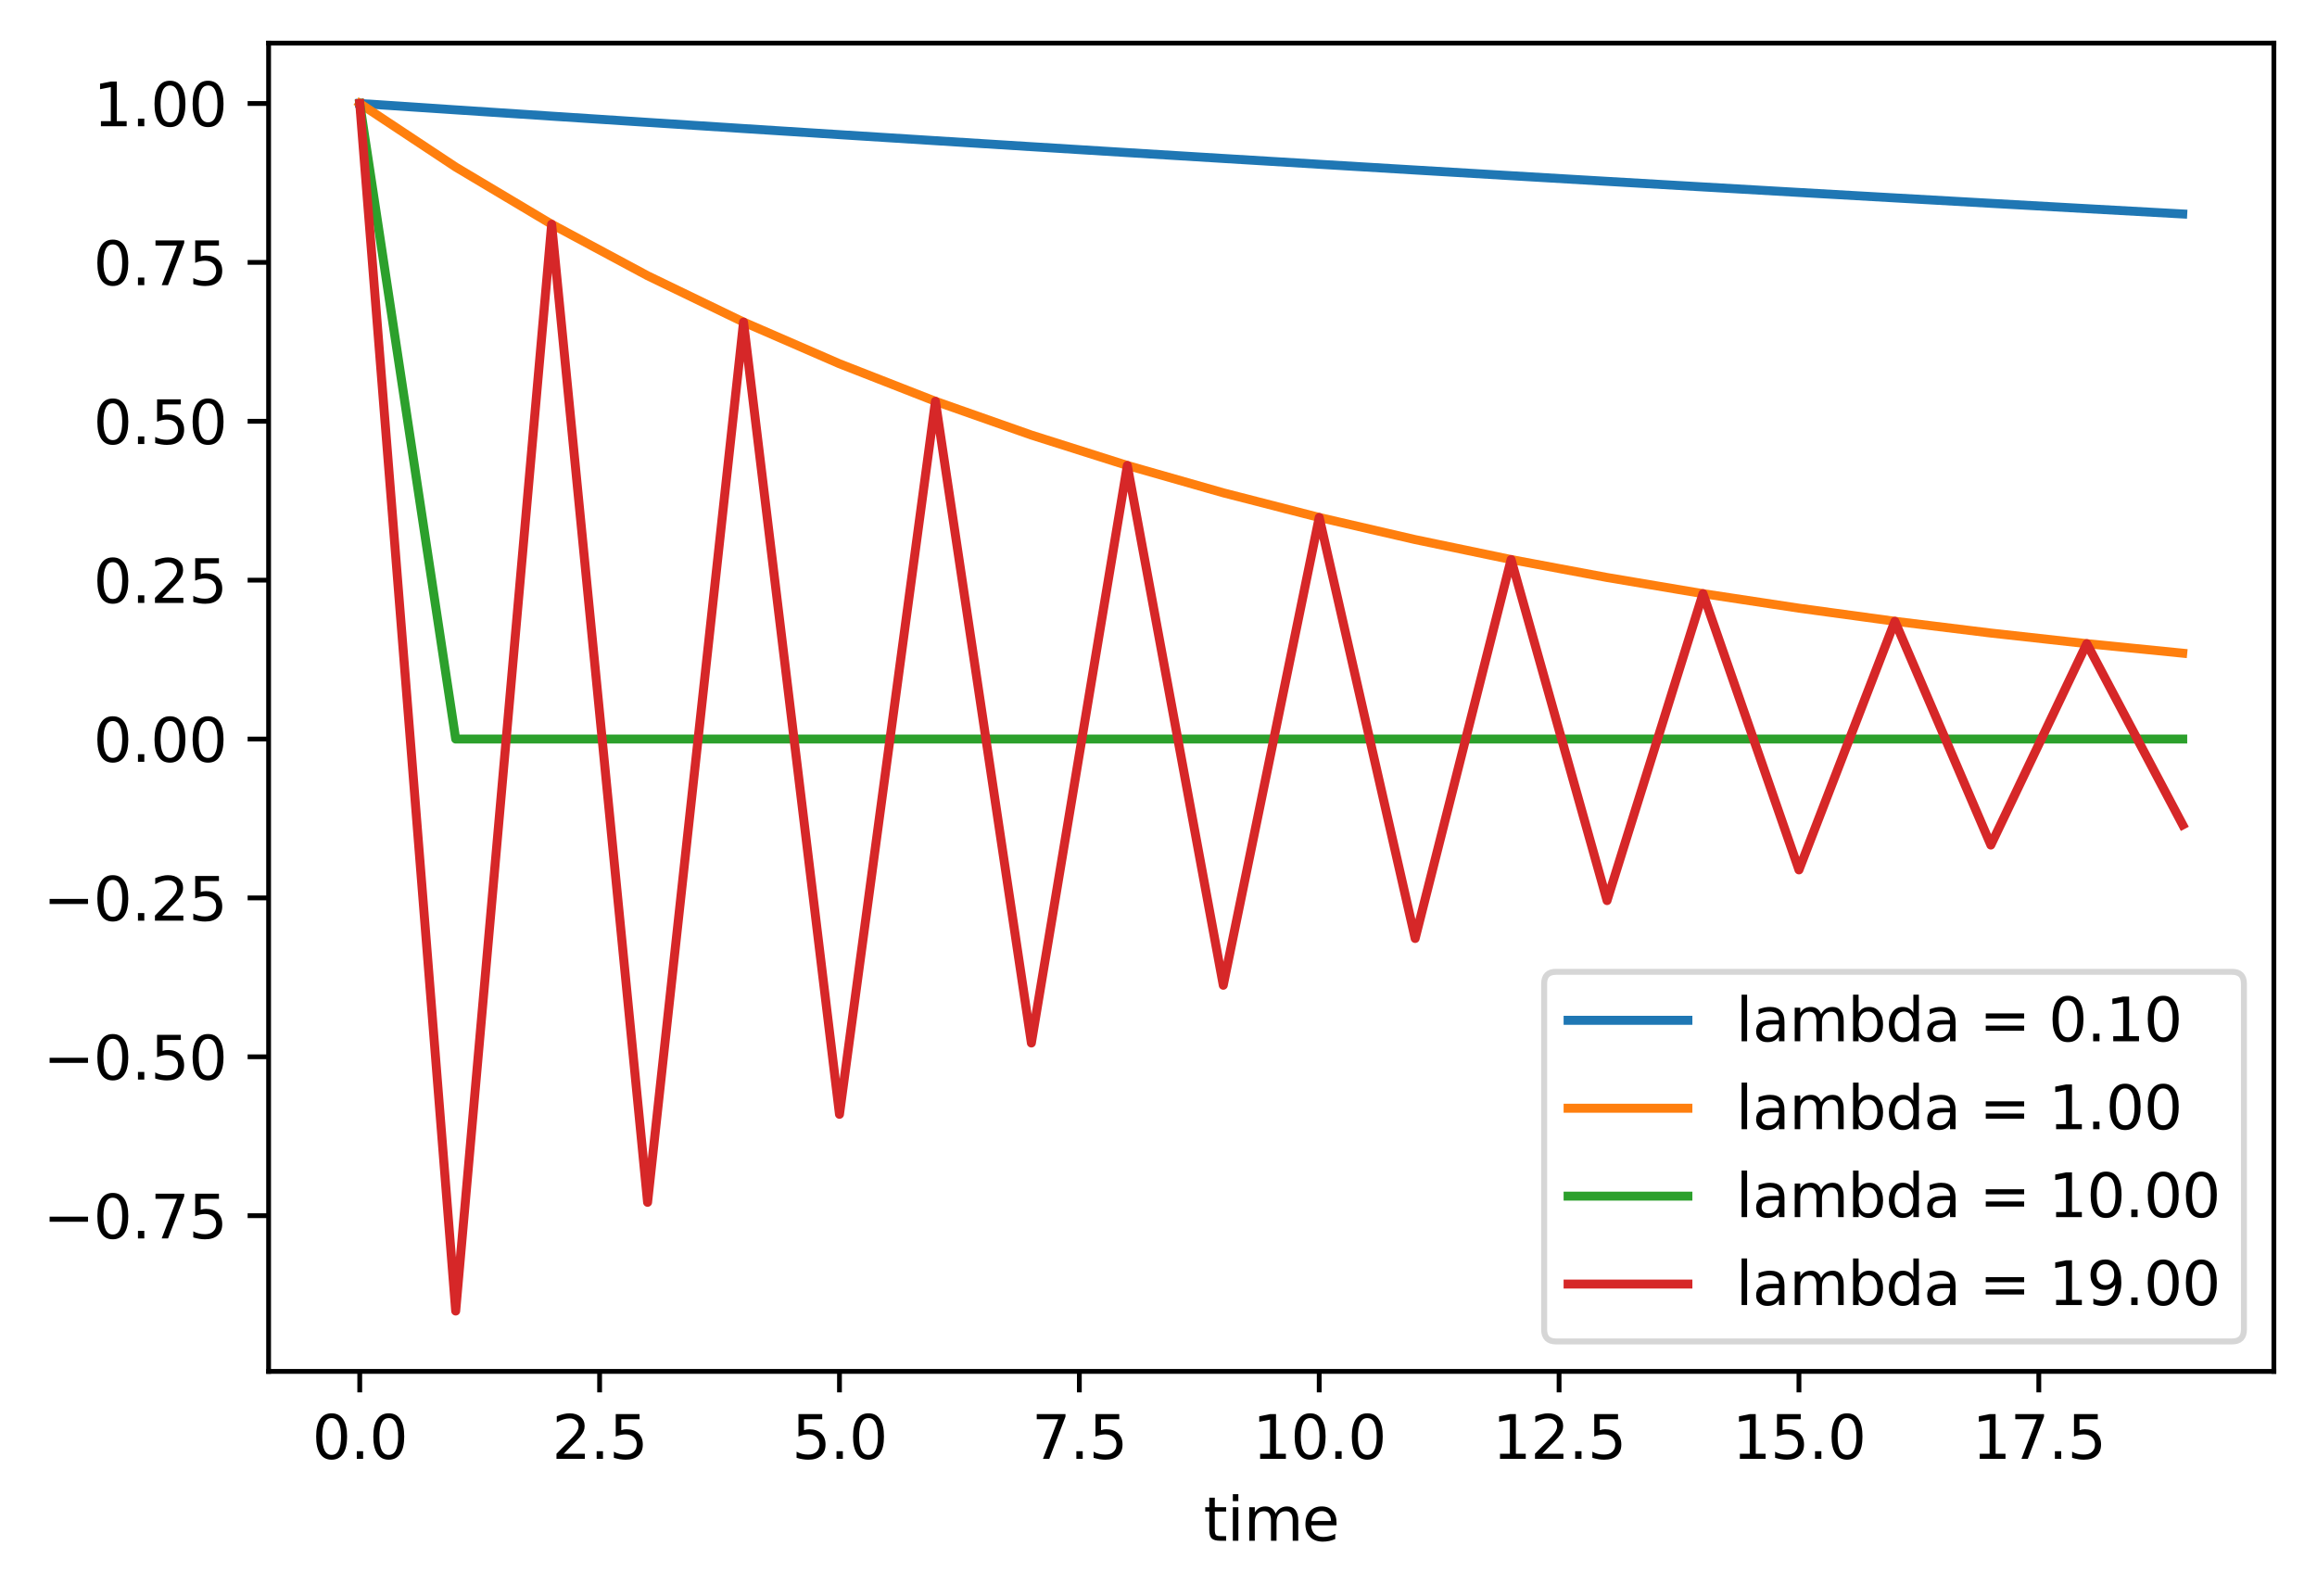 <?xml version="1.0" encoding="utf-8" standalone="no"?>
<!DOCTYPE svg PUBLIC "-//W3C//DTD SVG 1.1//EN"
  "http://www.w3.org/Graphics/SVG/1.1/DTD/svg11.dtd">
<svg xmlns:xlink="http://www.w3.org/1999/xlink" width="386.845pt" height="266.516pt" viewBox="0 0 386.845 266.516" xmlns="http://www.w3.org/2000/svg" version="1.1">
 <defs>
  <style type="text/css">*{stroke-linejoin: round; stroke-linecap: butt}</style>
 </defs>
 <g id="figure_1">
  <g id="patch_1">
   <path d="M 0 266.516 
L 386.845 266.516 
L 386.845 0 
L 0 0 
z
" style="fill: #ffffff"/>
  </g>
  <g id="axes_1">
   <g id="patch_2">
    <path d="M 44.845 228.96 
L 379.645 228.96 
L 379.645 7.2 
L 44.845 7.2 
z
" style="fill: #ffffff"/>
   </g>
   <g id="matplotlib.axis_1">
    <g id="xtick_1">
     <g id="line2d_1">
      <defs>
       <path id="m9e5bb945b6" d="M 0 0 
L 0 3.5 
" style="stroke: #000000; stroke-width: 0.8"/>
      </defs>
      <g>
       <use xlink:href="#m9e5bb945b6" x="60.063" y="228.96" style="stroke: #000000; stroke-width: 0.8"/>
      </g>
     </g>
     <g id="text_1">
      <!-- 0.0 -->
      <g transform="translate(52.112 243.558) scale(0.1 -0.1)">
       <defs>
        <path id="DejaVuSans-30" d="M 2034 4250 
Q 1547 4250 1301 3770 
Q 1056 3291 1056 2328 
Q 1056 1369 1301 889 
Q 1547 409 2034 409 
Q 2525 409 2770 889 
Q 3016 1369 3016 2328 
Q 3016 3291 2770 3770 
Q 2525 4250 2034 4250 
z
M 2034 4750 
Q 2819 4750 3233 4129 
Q 3647 3509 3647 2328 
Q 3647 1150 3233 529 
Q 2819 -91 2034 -91 
Q 1250 -91 836 529 
Q 422 1150 422 2328 
Q 422 3509 836 4129 
Q 1250 4750 2034 4750 
z
" transform="scale(0.016)"/>
        <path id="DejaVuSans-2e" d="M 684 794 
L 1344 794 
L 1344 0 
L 684 0 
L 684 794 
z
" transform="scale(0.016)"/>
       </defs>
       <use xlink:href="#DejaVuSans-30"/>
       <use xlink:href="#DejaVuSans-2e" x="63.623"/>
       <use xlink:href="#DejaVuSans-30" x="95.41"/>
      </g>
     </g>
    </g>
    <g id="xtick_2">
     <g id="line2d_2">
      <g>
       <use xlink:href="#m9e5bb945b6" x="100.111" y="228.96" style="stroke: #000000; stroke-width: 0.8"/>
      </g>
     </g>
     <g id="text_2">
      <!-- 2.5 -->
      <g transform="translate(92.16 243.558) scale(0.1 -0.1)">
       <defs>
        <path id="DejaVuSans-32" d="M 1228 531 
L 3431 531 
L 3431 0 
L 469 0 
L 469 531 
Q 828 903 1448 1529 
Q 2069 2156 2228 2338 
Q 2531 2678 2651 2914 
Q 2772 3150 2772 3378 
Q 2772 3750 2511 3984 
Q 2250 4219 1831 4219 
Q 1534 4219 1204 4116 
Q 875 4013 500 3803 
L 500 4441 
Q 881 4594 1212 4672 
Q 1544 4750 1819 4750 
Q 2544 4750 2975 4387 
Q 3406 4025 3406 3419 
Q 3406 3131 3298 2873 
Q 3191 2616 2906 2266 
Q 2828 2175 2409 1742 
Q 1991 1309 1228 531 
z
" transform="scale(0.016)"/>
        <path id="DejaVuSans-35" d="M 691 4666 
L 3169 4666 
L 3169 4134 
L 1269 4134 
L 1269 2991 
Q 1406 3038 1543 3061 
Q 1681 3084 1819 3084 
Q 2600 3084 3056 2656 
Q 3513 2228 3513 1497 
Q 3513 744 3044 326 
Q 2575 -91 1722 -91 
Q 1428 -91 1123 -41 
Q 819 9 494 109 
L 494 744 
Q 775 591 1075 516 
Q 1375 441 1709 441 
Q 2250 441 2565 725 
Q 2881 1009 2881 1497 
Q 2881 1984 2565 2268 
Q 2250 2553 1709 2553 
Q 1456 2553 1204 2497 
Q 953 2441 691 2322 
L 691 4666 
z
" transform="scale(0.016)"/>
       </defs>
       <use xlink:href="#DejaVuSans-32"/>
       <use xlink:href="#DejaVuSans-2e" x="63.623"/>
       <use xlink:href="#DejaVuSans-35" x="95.41"/>
      </g>
     </g>
    </g>
    <g id="xtick_3">
     <g id="line2d_3">
      <g>
       <use xlink:href="#m9e5bb945b6" x="140.159" y="228.96" style="stroke: #000000; stroke-width: 0.8"/>
      </g>
     </g>
     <g id="text_3">
      <!-- 5.0 -->
      <g transform="translate(132.208 243.558) scale(0.1 -0.1)">
       <use xlink:href="#DejaVuSans-35"/>
       <use xlink:href="#DejaVuSans-2e" x="63.623"/>
       <use xlink:href="#DejaVuSans-30" x="95.41"/>
      </g>
     </g>
    </g>
    <g id="xtick_4">
     <g id="line2d_4">
      <g>
       <use xlink:href="#m9e5bb945b6" x="180.207" y="228.96" style="stroke: #000000; stroke-width: 0.8"/>
      </g>
     </g>
     <g id="text_4">
      <!-- 7.5 -->
      <g transform="translate(172.255 243.558) scale(0.1 -0.1)">
       <defs>
        <path id="DejaVuSans-37" d="M 525 4666 
L 3525 4666 
L 3525 4397 
L 1831 0 
L 1172 0 
L 2766 4134 
L 525 4134 
L 525 4666 
z
" transform="scale(0.016)"/>
       </defs>
       <use xlink:href="#DejaVuSans-37"/>
       <use xlink:href="#DejaVuSans-2e" x="63.623"/>
       <use xlink:href="#DejaVuSans-35" x="95.41"/>
      </g>
     </g>
    </g>
    <g id="xtick_5">
     <g id="line2d_5">
      <g>
       <use xlink:href="#m9e5bb945b6" x="220.255" y="228.96" style="stroke: #000000; stroke-width: 0.8"/>
      </g>
     </g>
     <g id="text_5">
      <!-- 10.0 -->
      <g transform="translate(209.122 243.558) scale(0.1 -0.1)">
       <defs>
        <path id="DejaVuSans-31" d="M 794 531 
L 1825 531 
L 1825 4091 
L 703 3866 
L 703 4441 
L 1819 4666 
L 2450 4666 
L 2450 531 
L 3481 531 
L 3481 0 
L 794 0 
L 794 531 
z
" transform="scale(0.016)"/>
       </defs>
       <use xlink:href="#DejaVuSans-31"/>
       <use xlink:href="#DejaVuSans-30" x="63.623"/>
       <use xlink:href="#DejaVuSans-2e" x="127.246"/>
       <use xlink:href="#DejaVuSans-30" x="159.033"/>
      </g>
     </g>
    </g>
    <g id="xtick_6">
     <g id="line2d_6">
      <g>
       <use xlink:href="#m9e5bb945b6" x="260.303" y="228.96" style="stroke: #000000; stroke-width: 0.8"/>
      </g>
     </g>
     <g id="text_6">
      <!-- 12.5 -->
      <g transform="translate(249.17 243.558) scale(0.1 -0.1)">
       <use xlink:href="#DejaVuSans-31"/>
       <use xlink:href="#DejaVuSans-32" x="63.623"/>
       <use xlink:href="#DejaVuSans-2e" x="127.246"/>
       <use xlink:href="#DejaVuSans-35" x="159.033"/>
      </g>
     </g>
    </g>
    <g id="xtick_7">
     <g id="line2d_7">
      <g>
       <use xlink:href="#m9e5bb945b6" x="300.351" y="228.96" style="stroke: #000000; stroke-width: 0.8"/>
      </g>
     </g>
     <g id="text_7">
      <!-- 15.0 -->
      <g transform="translate(289.218 243.558) scale(0.1 -0.1)">
       <use xlink:href="#DejaVuSans-31"/>
       <use xlink:href="#DejaVuSans-35" x="63.623"/>
       <use xlink:href="#DejaVuSans-2e" x="127.246"/>
       <use xlink:href="#DejaVuSans-30" x="159.033"/>
      </g>
     </g>
    </g>
    <g id="xtick_8">
     <g id="line2d_8">
      <g>
       <use xlink:href="#m9e5bb945b6" x="340.398" y="228.96" style="stroke: #000000; stroke-width: 0.8"/>
      </g>
     </g>
     <g id="text_8">
      <!-- 17.5 -->
      <g transform="translate(329.266 243.558) scale(0.1 -0.1)">
       <use xlink:href="#DejaVuSans-31"/>
       <use xlink:href="#DejaVuSans-37" x="63.623"/>
       <use xlink:href="#DejaVuSans-2e" x="127.246"/>
       <use xlink:href="#DejaVuSans-35" x="159.033"/>
      </g>
     </g>
    </g>
    <g id="text_9">
     <!-- time -->
     <g transform="translate(200.949 257.237) scale(0.1 -0.1)">
      <defs>
       <path id="DejaVuSans-74" d="M 1172 4494 
L 1172 3500 
L 2356 3500 
L 2356 3053 
L 1172 3053 
L 1172 1153 
Q 1172 725 1289 603 
Q 1406 481 1766 481 
L 2356 481 
L 2356 0 
L 1766 0 
Q 1100 0 847 248 
Q 594 497 594 1153 
L 594 3053 
L 172 3053 
L 172 3500 
L 594 3500 
L 594 4494 
L 1172 4494 
z
" transform="scale(0.016)"/>
       <path id="DejaVuSans-69" d="M 603 3500 
L 1178 3500 
L 1178 0 
L 603 0 
L 603 3500 
z
M 603 4863 
L 1178 4863 
L 1178 4134 
L 603 4134 
L 603 4863 
z
" transform="scale(0.016)"/>
       <path id="DejaVuSans-6d" d="M 3328 2828 
Q 3544 3216 3844 3400 
Q 4144 3584 4550 3584 
Q 5097 3584 5394 3201 
Q 5691 2819 5691 2113 
L 5691 0 
L 5113 0 
L 5113 2094 
Q 5113 2597 4934 2840 
Q 4756 3084 4391 3084 
Q 3944 3084 3684 2787 
Q 3425 2491 3425 1978 
L 3425 0 
L 2847 0 
L 2847 2094 
Q 2847 2600 2669 2842 
Q 2491 3084 2119 3084 
Q 1678 3084 1418 2786 
Q 1159 2488 1159 1978 
L 1159 0 
L 581 0 
L 581 3500 
L 1159 3500 
L 1159 2956 
Q 1356 3278 1631 3431 
Q 1906 3584 2284 3584 
Q 2666 3584 2933 3390 
Q 3200 3197 3328 2828 
z
" transform="scale(0.016)"/>
       <path id="DejaVuSans-65" d="M 3597 1894 
L 3597 1613 
L 953 1613 
Q 991 1019 1311 708 
Q 1631 397 2203 397 
Q 2534 397 2845 478 
Q 3156 559 3463 722 
L 3463 178 
Q 3153 47 2828 -22 
Q 2503 -91 2169 -91 
Q 1331 -91 842 396 
Q 353 884 353 1716 
Q 353 2575 817 3079 
Q 1281 3584 2069 3584 
Q 2775 3584 3186 3129 
Q 3597 2675 3597 1894 
z
M 3022 2063 
Q 3016 2534 2758 2815 
Q 2500 3097 2075 3097 
Q 1594 3097 1305 2825 
Q 1016 2553 972 2059 
L 3022 2063 
z
" transform="scale(0.016)"/>
      </defs>
      <use xlink:href="#DejaVuSans-74"/>
      <use xlink:href="#DejaVuSans-69" x="39.209"/>
      <use xlink:href="#DejaVuSans-6d" x="66.992"/>
      <use xlink:href="#DejaVuSans-65" x="164.404"/>
     </g>
    </g>
   </g>
   <g id="matplotlib.axis_2">
    <g id="ytick_1">
     <g id="line2d_9">
      <defs>
       <path id="m6819195be1" d="M 0 0 
L -3.5 0 
" style="stroke: #000000; stroke-width: 0.8"/>
      </defs>
      <g>
       <use xlink:href="#m6819195be1" x="44.845" y="202.964" style="stroke: #000000; stroke-width: 0.8"/>
      </g>
     </g>
     <g id="text_10">
      <!-- −0.75 -->
      <g transform="translate(7.2 206.763) scale(0.1 -0.1)">
       <defs>
        <path id="DejaVuSans-2212" d="M 678 2272 
L 4684 2272 
L 4684 1741 
L 678 1741 
L 678 2272 
z
" transform="scale(0.016)"/>
       </defs>
       <use xlink:href="#DejaVuSans-2212"/>
       <use xlink:href="#DejaVuSans-30" x="83.789"/>
       <use xlink:href="#DejaVuSans-2e" x="147.412"/>
       <use xlink:href="#DejaVuSans-37" x="179.199"/>
       <use xlink:href="#DejaVuSans-35" x="242.822"/>
      </g>
     </g>
    </g>
    <g id="ytick_2">
     <g id="line2d_10">
      <g>
       <use xlink:href="#m6819195be1" x="44.845" y="176.438" style="stroke: #000000; stroke-width: 0.8"/>
      </g>
     </g>
     <g id="text_11">
      <!-- −0.50 -->
      <g transform="translate(7.2 180.237) scale(0.1 -0.1)">
       <use xlink:href="#DejaVuSans-2212"/>
       <use xlink:href="#DejaVuSans-30" x="83.789"/>
       <use xlink:href="#DejaVuSans-2e" x="147.412"/>
       <use xlink:href="#DejaVuSans-35" x="179.199"/>
       <use xlink:href="#DejaVuSans-30" x="242.822"/>
      </g>
     </g>
    </g>
    <g id="ytick_3">
     <g id="line2d_11">
      <g>
       <use xlink:href="#m6819195be1" x="44.845" y="149.912" style="stroke: #000000; stroke-width: 0.8"/>
      </g>
     </g>
     <g id="text_12">
      <!-- −0.25 -->
      <g transform="translate(7.2 153.711) scale(0.1 -0.1)">
       <use xlink:href="#DejaVuSans-2212"/>
       <use xlink:href="#DejaVuSans-30" x="83.789"/>
       <use xlink:href="#DejaVuSans-2e" x="147.412"/>
       <use xlink:href="#DejaVuSans-32" x="179.199"/>
       <use xlink:href="#DejaVuSans-35" x="242.822"/>
      </g>
     </g>
    </g>
    <g id="ytick_4">
     <g id="line2d_12">
      <g>
       <use xlink:href="#m6819195be1" x="44.845" y="123.385" style="stroke: #000000; stroke-width: 0.8"/>
      </g>
     </g>
     <g id="text_13">
      <!-- 0.00 -->
      <g transform="translate(15.58 127.184) scale(0.1 -0.1)">
       <use xlink:href="#DejaVuSans-30"/>
       <use xlink:href="#DejaVuSans-2e" x="63.623"/>
       <use xlink:href="#DejaVuSans-30" x="95.41"/>
       <use xlink:href="#DejaVuSans-30" x="159.033"/>
      </g>
     </g>
    </g>
    <g id="ytick_5">
     <g id="line2d_13">
      <g>
       <use xlink:href="#m6819195be1" x="44.845" y="96.859" style="stroke: #000000; stroke-width: 0.8"/>
      </g>
     </g>
     <g id="text_14">
      <!-- 0.25 -->
      <g transform="translate(15.58 100.658) scale(0.1 -0.1)">
       <use xlink:href="#DejaVuSans-30"/>
       <use xlink:href="#DejaVuSans-2e" x="63.623"/>
       <use xlink:href="#DejaVuSans-32" x="95.41"/>
       <use xlink:href="#DejaVuSans-35" x="159.033"/>
      </g>
     </g>
    </g>
    <g id="ytick_6">
     <g id="line2d_14">
      <g>
       <use xlink:href="#m6819195be1" x="44.845" y="70.333" style="stroke: #000000; stroke-width: 0.8"/>
      </g>
     </g>
     <g id="text_15">
      <!-- 0.50 -->
      <g transform="translate(15.58 74.132) scale(0.1 -0.1)">
       <use xlink:href="#DejaVuSans-30"/>
       <use xlink:href="#DejaVuSans-2e" x="63.623"/>
       <use xlink:href="#DejaVuSans-35" x="95.41"/>
       <use xlink:href="#DejaVuSans-30" x="159.033"/>
      </g>
     </g>
    </g>
    <g id="ytick_7">
     <g id="line2d_15">
      <g>
       <use xlink:href="#m6819195be1" x="44.845" y="43.806" style="stroke: #000000; stroke-width: 0.8"/>
      </g>
     </g>
     <g id="text_16">
      <!-- 0.75 -->
      <g transform="translate(15.58 47.606) scale(0.1 -0.1)">
       <use xlink:href="#DejaVuSans-30"/>
       <use xlink:href="#DejaVuSans-2e" x="63.623"/>
       <use xlink:href="#DejaVuSans-37" x="95.41"/>
       <use xlink:href="#DejaVuSans-35" x="159.033"/>
      </g>
     </g>
    </g>
    <g id="ytick_8">
     <g id="line2d_16">
      <g>
       <use xlink:href="#m6819195be1" x="44.845" y="17.28" style="stroke: #000000; stroke-width: 0.8"/>
      </g>
     </g>
     <g id="text_17">
      <!-- 1.00 -->
      <g transform="translate(15.58 21.079) scale(0.1 -0.1)">
       <use xlink:href="#DejaVuSans-31"/>
       <use xlink:href="#DejaVuSans-2e" x="63.623"/>
       <use xlink:href="#DejaVuSans-30" x="95.41"/>
       <use xlink:href="#DejaVuSans-30" x="159.033"/>
      </g>
     </g>
    </g>
   </g>
   <g id="line2d_17">
    <path d="M 60.063 17.28 
L 76.083 18.341 
L 92.102 19.391 
L 108.121 20.431 
L 124.14 21.461 
L 140.159 22.48 
L 156.178 23.489 
L 172.197 24.488 
L 188.217 25.477 
L 204.236 26.456 
L 220.255 27.426 
L 236.274 28.385 
L 252.293 29.335 
L 268.312 30.276 
L 284.331 31.207 
L 300.351 32.129 
L 316.37 33.041 
L 332.389 33.945 
L 348.408 34.839 
L 364.427 35.724 
" clip-path="url(#p79235a62a6)" style="fill: none; stroke: #1f77b4; stroke-width: 1.5; stroke-linecap: square"/>
   </g>
   <g id="line2d_18">
    <path d="M 60.063 17.28 
L 76.083 27.891 
L 92.102 37.44 
L 108.121 46.035 
L 124.14 53.77 
L 140.159 60.731 
L 156.178 66.997 
L 172.197 72.635 
L 188.217 77.71 
L 204.236 82.278 
L 220.255 86.389 
L 236.274 90.088 
L 252.293 93.418 
L 268.312 96.415 
L 284.331 99.112 
L 300.351 101.539 
L 316.37 103.724 
L 332.389 105.69 
L 348.408 107.459 
L 364.427 109.052 
" clip-path="url(#p79235a62a6)" style="fill: none; stroke: #ff7f0e; stroke-width: 1.5; stroke-linecap: square"/>
   </g>
   <g id="line2d_19">
    <path d="M 60.063 17.28 
L 76.083 123.385 
L 92.102 123.385 
L 108.121 123.385 
L 124.14 123.385 
L 140.159 123.385 
L 156.178 123.385 
L 172.197 123.385 
L 188.217 123.385 
L 204.236 123.385 
L 220.255 123.385 
L 236.274 123.385 
L 252.293 123.385 
L 268.312 123.385 
L 284.331 123.385 
L 300.351 123.385 
L 316.37 123.385 
L 332.389 123.385 
L 348.408 123.385 
L 364.427 123.385 
" clip-path="url(#p79235a62a6)" style="fill: none; stroke: #2ca02c; stroke-width: 1.5; stroke-linecap: square"/>
   </g>
   <g id="line2d_20">
    <path d="M 60.063 17.28 
L 76.083 218.88 
L 92.102 37.44 
L 108.121 200.736 
L 124.14 53.77 
L 140.159 186.039 
L 156.178 66.997 
L 172.197 174.135 
L 188.217 77.71 
L 204.236 164.493 
L 220.255 86.389 
L 236.274 156.682 
L 252.293 93.418 
L 268.312 150.356 
L 284.331 99.112 
L 300.351 145.231 
L 316.37 103.724 
L 332.389 141.081 
L 348.408 107.459 
L 364.427 137.719 
" clip-path="url(#p79235a62a6)" style="fill: none; stroke: #d62728; stroke-width: 1.5; stroke-linecap: square"/>
   </g>
   <g id="patch_3">
    <path d="M 44.845 228.96 
L 44.845 7.2 
" style="fill: none; stroke: #000000; stroke-width: 0.8; stroke-linejoin: miter; stroke-linecap: square"/>
   </g>
   <g id="patch_4">
    <path d="M 379.645 228.96 
L 379.645 7.2 
" style="fill: none; stroke: #000000; stroke-width: 0.8; stroke-linejoin: miter; stroke-linecap: square"/>
   </g>
   <g id="patch_5">
    <path d="M 44.845 228.96 
L 379.645 228.96 
" style="fill: none; stroke: #000000; stroke-width: 0.8; stroke-linejoin: miter; stroke-linecap: square"/>
   </g>
   <g id="patch_6">
    <path d="M 44.845 7.2 
L 379.645 7.2 
" style="fill: none; stroke: #000000; stroke-width: 0.8; stroke-linejoin: miter; stroke-linecap: square"/>
   </g>
   <g id="legend_1">
    <g id="patch_7">
     <path d="M 259.809 223.96 
L 372.645 223.96 
Q 374.645 223.96 374.645 221.96 
L 374.645 164.248 
Q 374.645 162.248 372.645 162.248 
L 259.809 162.248 
Q 257.809 162.248 257.809 164.248 
L 257.809 221.96 
Q 257.809 223.96 259.809 223.96 
z
" style="fill: #ffffff; opacity: 0.8; stroke: #cccccc; stroke-linejoin: miter"/>
    </g>
    <g id="line2d_21">
     <path d="M 261.809 170.346 
L 271.809 170.346 
L 281.809 170.346 
" style="fill: none; stroke: #1f77b4; stroke-width: 1.5; stroke-linecap: square"/>
    </g>
    <g id="text_18">
     <!-- lambda = 0.10 -->
     <g transform="translate(289.809 173.846) scale(0.1 -0.1)">
      <defs>
       <path id="DejaVuSans-6c" d="M 603 4863 
L 1178 4863 
L 1178 0 
L 603 0 
L 603 4863 
z
" transform="scale(0.016)"/>
       <path id="DejaVuSans-61" d="M 2194 1759 
Q 1497 1759 1228 1600 
Q 959 1441 959 1056 
Q 959 750 1161 570 
Q 1363 391 1709 391 
Q 2188 391 2477 730 
Q 2766 1069 2766 1631 
L 2766 1759 
L 2194 1759 
z
M 3341 1997 
L 3341 0 
L 2766 0 
L 2766 531 
Q 2569 213 2275 61 
Q 1981 -91 1556 -91 
Q 1019 -91 701 211 
Q 384 513 384 1019 
Q 384 1609 779 1909 
Q 1175 2209 1959 2209 
L 2766 2209 
L 2766 2266 
Q 2766 2663 2505 2880 
Q 2244 3097 1772 3097 
Q 1472 3097 1187 3025 
Q 903 2953 641 2809 
L 641 3341 
Q 956 3463 1253 3523 
Q 1550 3584 1831 3584 
Q 2591 3584 2966 3190 
Q 3341 2797 3341 1997 
z
" transform="scale(0.016)"/>
       <path id="DejaVuSans-62" d="M 3116 1747 
Q 3116 2381 2855 2742 
Q 2594 3103 2138 3103 
Q 1681 3103 1420 2742 
Q 1159 2381 1159 1747 
Q 1159 1113 1420 752 
Q 1681 391 2138 391 
Q 2594 391 2855 752 
Q 3116 1113 3116 1747 
z
M 1159 2969 
Q 1341 3281 1617 3432 
Q 1894 3584 2278 3584 
Q 2916 3584 3314 3078 
Q 3713 2572 3713 1747 
Q 3713 922 3314 415 
Q 2916 -91 2278 -91 
Q 1894 -91 1617 61 
Q 1341 213 1159 525 
L 1159 0 
L 581 0 
L 581 4863 
L 1159 4863 
L 1159 2969 
z
" transform="scale(0.016)"/>
       <path id="DejaVuSans-64" d="M 2906 2969 
L 2906 4863 
L 3481 4863 
L 3481 0 
L 2906 0 
L 2906 525 
Q 2725 213 2448 61 
Q 2172 -91 1784 -91 
Q 1150 -91 751 415 
Q 353 922 353 1747 
Q 353 2572 751 3078 
Q 1150 3584 1784 3584 
Q 2172 3584 2448 3432 
Q 2725 3281 2906 2969 
z
M 947 1747 
Q 947 1113 1208 752 
Q 1469 391 1925 391 
Q 2381 391 2643 752 
Q 2906 1113 2906 1747 
Q 2906 2381 2643 2742 
Q 2381 3103 1925 3103 
Q 1469 3103 1208 2742 
Q 947 2381 947 1747 
z
" transform="scale(0.016)"/>
       <path id="DejaVuSans-20" transform="scale(0.016)"/>
       <path id="DejaVuSans-3d" d="M 678 2906 
L 4684 2906 
L 4684 2381 
L 678 2381 
L 678 2906 
z
M 678 1631 
L 4684 1631 
L 4684 1100 
L 678 1100 
L 678 1631 
z
" transform="scale(0.016)"/>
      </defs>
      <use xlink:href="#DejaVuSans-6c"/>
      <use xlink:href="#DejaVuSans-61" x="27.783"/>
      <use xlink:href="#DejaVuSans-6d" x="89.062"/>
      <use xlink:href="#DejaVuSans-62" x="186.475"/>
      <use xlink:href="#DejaVuSans-64" x="249.951"/>
      <use xlink:href="#DejaVuSans-61" x="313.428"/>
      <use xlink:href="#DejaVuSans-20" x="374.707"/>
      <use xlink:href="#DejaVuSans-3d" x="406.494"/>
      <use xlink:href="#DejaVuSans-20" x="490.283"/>
      <use xlink:href="#DejaVuSans-30" x="522.07"/>
      <use xlink:href="#DejaVuSans-2e" x="585.693"/>
      <use xlink:href="#DejaVuSans-31" x="617.48"/>
      <use xlink:href="#DejaVuSans-30" x="681.104"/>
     </g>
    </g>
    <g id="line2d_22">
     <path d="M 261.809 185.024 
L 271.809 185.024 
L 281.809 185.024 
" style="fill: none; stroke: #ff7f0e; stroke-width: 1.5; stroke-linecap: square"/>
    </g>
    <g id="text_19">
     <!-- lambda = 1.00 -->
     <g transform="translate(289.809 188.524) scale(0.1 -0.1)">
      <use xlink:href="#DejaVuSans-6c"/>
      <use xlink:href="#DejaVuSans-61" x="27.783"/>
      <use xlink:href="#DejaVuSans-6d" x="89.062"/>
      <use xlink:href="#DejaVuSans-62" x="186.475"/>
      <use xlink:href="#DejaVuSans-64" x="249.951"/>
      <use xlink:href="#DejaVuSans-61" x="313.428"/>
      <use xlink:href="#DejaVuSans-20" x="374.707"/>
      <use xlink:href="#DejaVuSans-3d" x="406.494"/>
      <use xlink:href="#DejaVuSans-20" x="490.283"/>
      <use xlink:href="#DejaVuSans-31" x="522.07"/>
      <use xlink:href="#DejaVuSans-2e" x="585.693"/>
      <use xlink:href="#DejaVuSans-30" x="617.48"/>
      <use xlink:href="#DejaVuSans-30" x="681.104"/>
     </g>
    </g>
    <g id="line2d_23">
     <path d="M 261.809 199.702 
L 271.809 199.702 
L 281.809 199.702 
" style="fill: none; stroke: #2ca02c; stroke-width: 1.5; stroke-linecap: square"/>
    </g>
    <g id="text_20">
     <!-- lambda = 10.00 -->
     <g transform="translate(289.809 203.202) scale(0.1 -0.1)">
      <use xlink:href="#DejaVuSans-6c"/>
      <use xlink:href="#DejaVuSans-61" x="27.783"/>
      <use xlink:href="#DejaVuSans-6d" x="89.062"/>
      <use xlink:href="#DejaVuSans-62" x="186.475"/>
      <use xlink:href="#DejaVuSans-64" x="249.951"/>
      <use xlink:href="#DejaVuSans-61" x="313.428"/>
      <use xlink:href="#DejaVuSans-20" x="374.707"/>
      <use xlink:href="#DejaVuSans-3d" x="406.494"/>
      <use xlink:href="#DejaVuSans-20" x="490.283"/>
      <use xlink:href="#DejaVuSans-31" x="522.07"/>
      <use xlink:href="#DejaVuSans-30" x="585.693"/>
      <use xlink:href="#DejaVuSans-2e" x="649.316"/>
      <use xlink:href="#DejaVuSans-30" x="681.104"/>
      <use xlink:href="#DejaVuSans-30" x="744.727"/>
     </g>
    </g>
    <g id="line2d_24">
     <path d="M 261.809 214.38 
L 271.809 214.38 
L 281.809 214.38 
" style="fill: none; stroke: #d62728; stroke-width: 1.5; stroke-linecap: square"/>
    </g>
    <g id="text_21">
     <!-- lambda = 19.00 -->
     <g transform="translate(289.809 217.88) scale(0.1 -0.1)">
      <defs>
       <path id="DejaVuSans-39" d="M 703 97 
L 703 672 
Q 941 559 1184 500 
Q 1428 441 1663 441 
Q 2288 441 2617 861 
Q 2947 1281 2994 2138 
Q 2813 1869 2534 1725 
Q 2256 1581 1919 1581 
Q 1219 1581 811 2004 
Q 403 2428 403 3163 
Q 403 3881 828 4315 
Q 1253 4750 1959 4750 
Q 2769 4750 3195 4129 
Q 3622 3509 3622 2328 
Q 3622 1225 3098 567 
Q 2575 -91 1691 -91 
Q 1453 -91 1209 -44 
Q 966 3 703 97 
z
M 1959 2075 
Q 2384 2075 2632 2365 
Q 2881 2656 2881 3163 
Q 2881 3666 2632 3958 
Q 2384 4250 1959 4250 
Q 1534 4250 1286 3958 
Q 1038 3666 1038 3163 
Q 1038 2656 1286 2365 
Q 1534 2075 1959 2075 
z
" transform="scale(0.016)"/>
      </defs>
      <use xlink:href="#DejaVuSans-6c"/>
      <use xlink:href="#DejaVuSans-61" x="27.783"/>
      <use xlink:href="#DejaVuSans-6d" x="89.062"/>
      <use xlink:href="#DejaVuSans-62" x="186.475"/>
      <use xlink:href="#DejaVuSans-64" x="249.951"/>
      <use xlink:href="#DejaVuSans-61" x="313.428"/>
      <use xlink:href="#DejaVuSans-20" x="374.707"/>
      <use xlink:href="#DejaVuSans-3d" x="406.494"/>
      <use xlink:href="#DejaVuSans-20" x="490.283"/>
      <use xlink:href="#DejaVuSans-31" x="522.07"/>
      <use xlink:href="#DejaVuSans-39" x="585.693"/>
      <use xlink:href="#DejaVuSans-2e" x="649.316"/>
      <use xlink:href="#DejaVuSans-30" x="681.104"/>
      <use xlink:href="#DejaVuSans-30" x="744.727"/>
     </g>
    </g>
   </g>
  </g>
 </g>
 <defs>
  <clipPath id="p79235a62a6">
   <rect x="44.845" y="7.2" width="334.8" height="221.76"/>
  </clipPath>
 </defs>
</svg>
